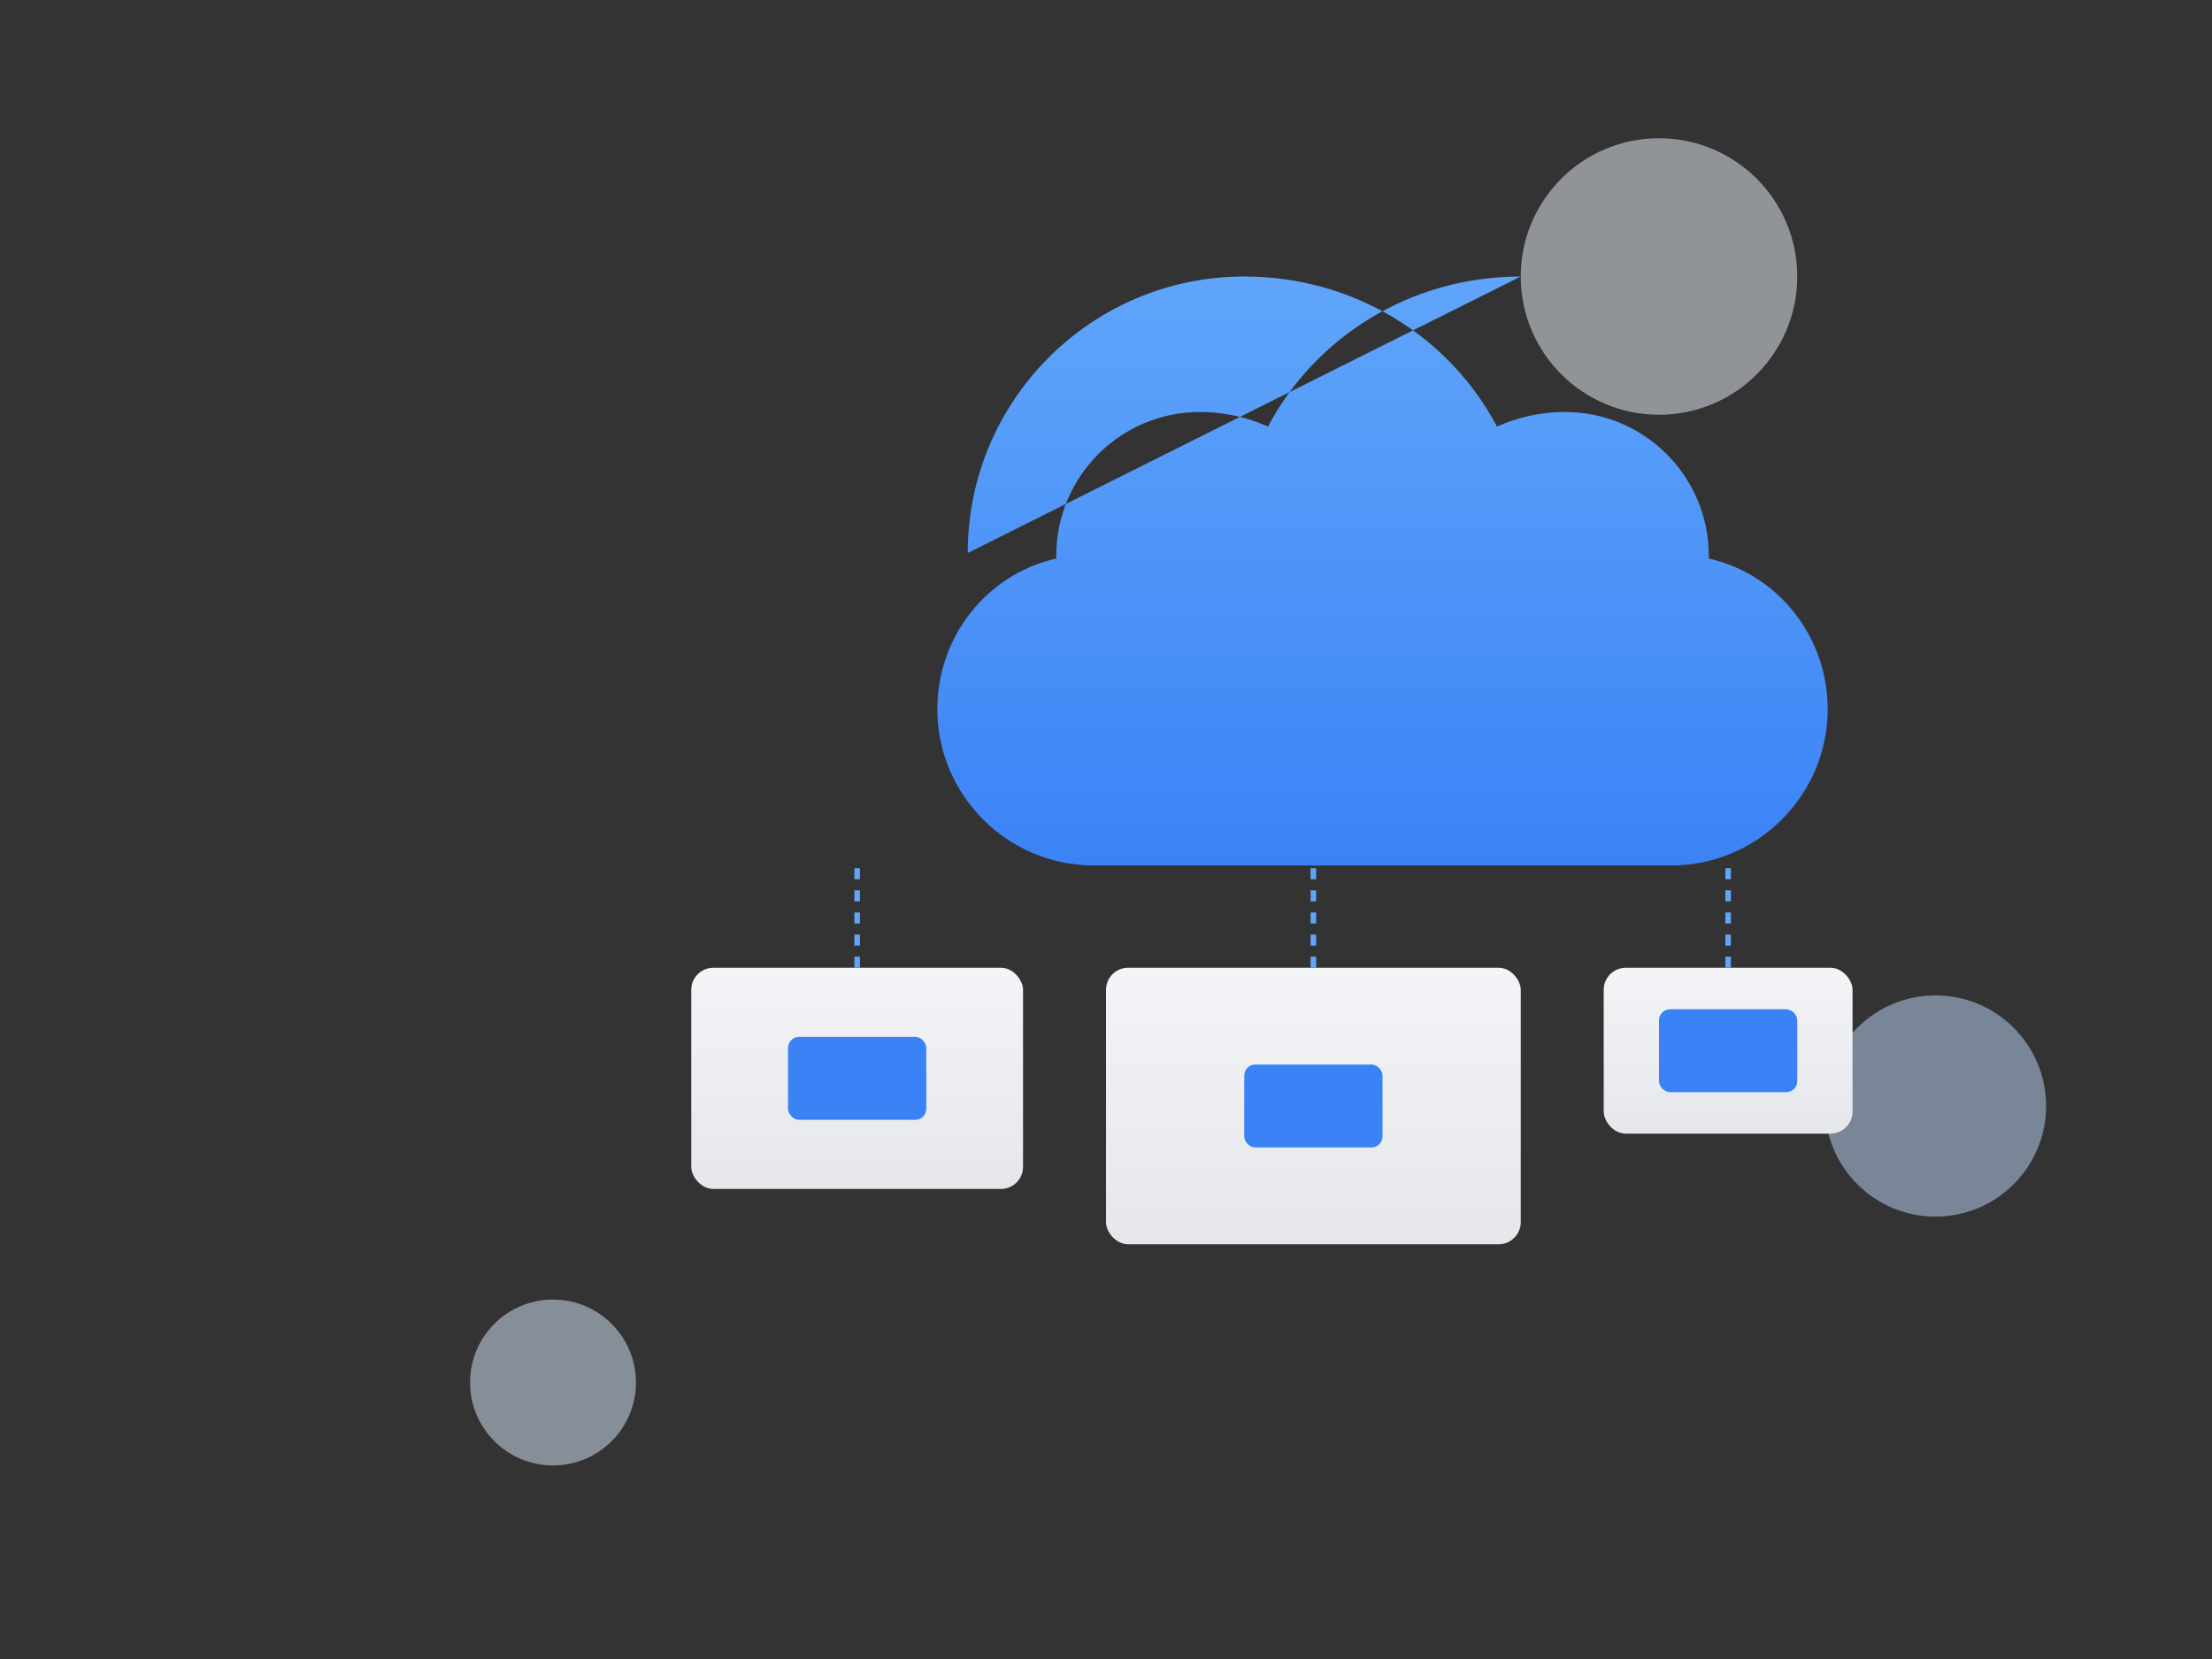<?xml version="1.0" encoding="UTF-8"?>
<svg width="800px" height="600px" viewBox="0 0 800 600" version="1.1" xmlns="http://www.w3.org/2000/svg" xmlns:xlink="http://www.w3.org/1999/xlink">
    <rect x="0" y="0" width="800" height="600" fill="#333333" stroke="none"/>
    <defs>
        <linearGradient x1="50%" y1="0%" x2="50%" y2="100%" id="cloudGradient">
            <stop stop-color="#60A5FA" offset="0%"></stop>
            <stop stop-color="#3B82F6" offset="100%"></stop>
        </linearGradient>
        <linearGradient x1="50%" y1="0%" x2="50%" y2="100%" id="deviceGradient">
            <stop stop-color="#F3F4F6" offset="0%"></stop>
            <stop stop-color="#E5E7EB" offset="100%"></stop>
        </linearGradient>
    </defs>
    <g stroke="none" stroke-width="1" fill="none" fill-rule="evenodd">
        <!-- Background Elements -->
        <circle fill="#EFF6FF" cx="600" cy="100" r="50" opacity="0.5"></circle>
        <circle fill="#DBEAFE" cx="200" cy="500" r="30" opacity="0.5"></circle>
        <circle fill="#BFDBFE" cx="700" cy="400" r="40" opacity="0.5"></circle>
        
        <!-- Main Cloud -->
        <path d="M350,200 C350,144.772 394.772,100 450,100 C489.853,100 524.353,121.905 541.402,154.272 C548.956,150.889 557.267,149 566,149 C594.719,149 618,172.281 618,201 C618,201.334 617.995,201.668 617.984,202.001 C642.907,207.586 661,230.055 661,256.5 C661,287.48 635.816,312.771 604.922,312.997 L395.078,313.003 C364.184,312.777 339,287.48 339,256.5 C339,230.055 357.093,207.586 382.016,202.001 C382.005,201.668 382,201.334 382,201 C382,172.281 405.281,149 434,149 C442.733,149 451.044,150.889 458.598,154.272 C475.647,121.905 510.147,100 550,100" fill="url(#cloudGradient)"></path>
        
        <!-- Devices -->
        <rect fill="url(#deviceGradient)" x="250" y="350" width="120" height="80" rx="8"></rect>
        <rect fill="url(#deviceGradient)" x="400" y="350" width="150" height="100" rx="8"></rect>
        <rect fill="url(#deviceGradient)" x="580" y="350" width="90" height="60" rx="8"></rect>
        
        <!-- Connection Lines -->
        <path d="M310,350 L310,313" stroke="#60A5FA" stroke-width="2" stroke-dasharray="4,4"></path>
        <path d="M475,350 L475,313" stroke="#60A5FA" stroke-width="2" stroke-dasharray="4,4"></path>
        <path d="M625,350 L625,313" stroke="#60A5FA" stroke-width="2" stroke-dasharray="4,4"></path>
        
        <!-- Device Icons -->
        <rect fill="#3B82F6" x="285" y="375" width="50" height="30" rx="4"></rect>
        <rect fill="#3B82F6" x="450" y="385" width="50" height="30" rx="4"></rect>
        <rect fill="#3B82F6" x="600" y="365" width="50" height="30" rx="4"></rect>
    </g>
</svg>
